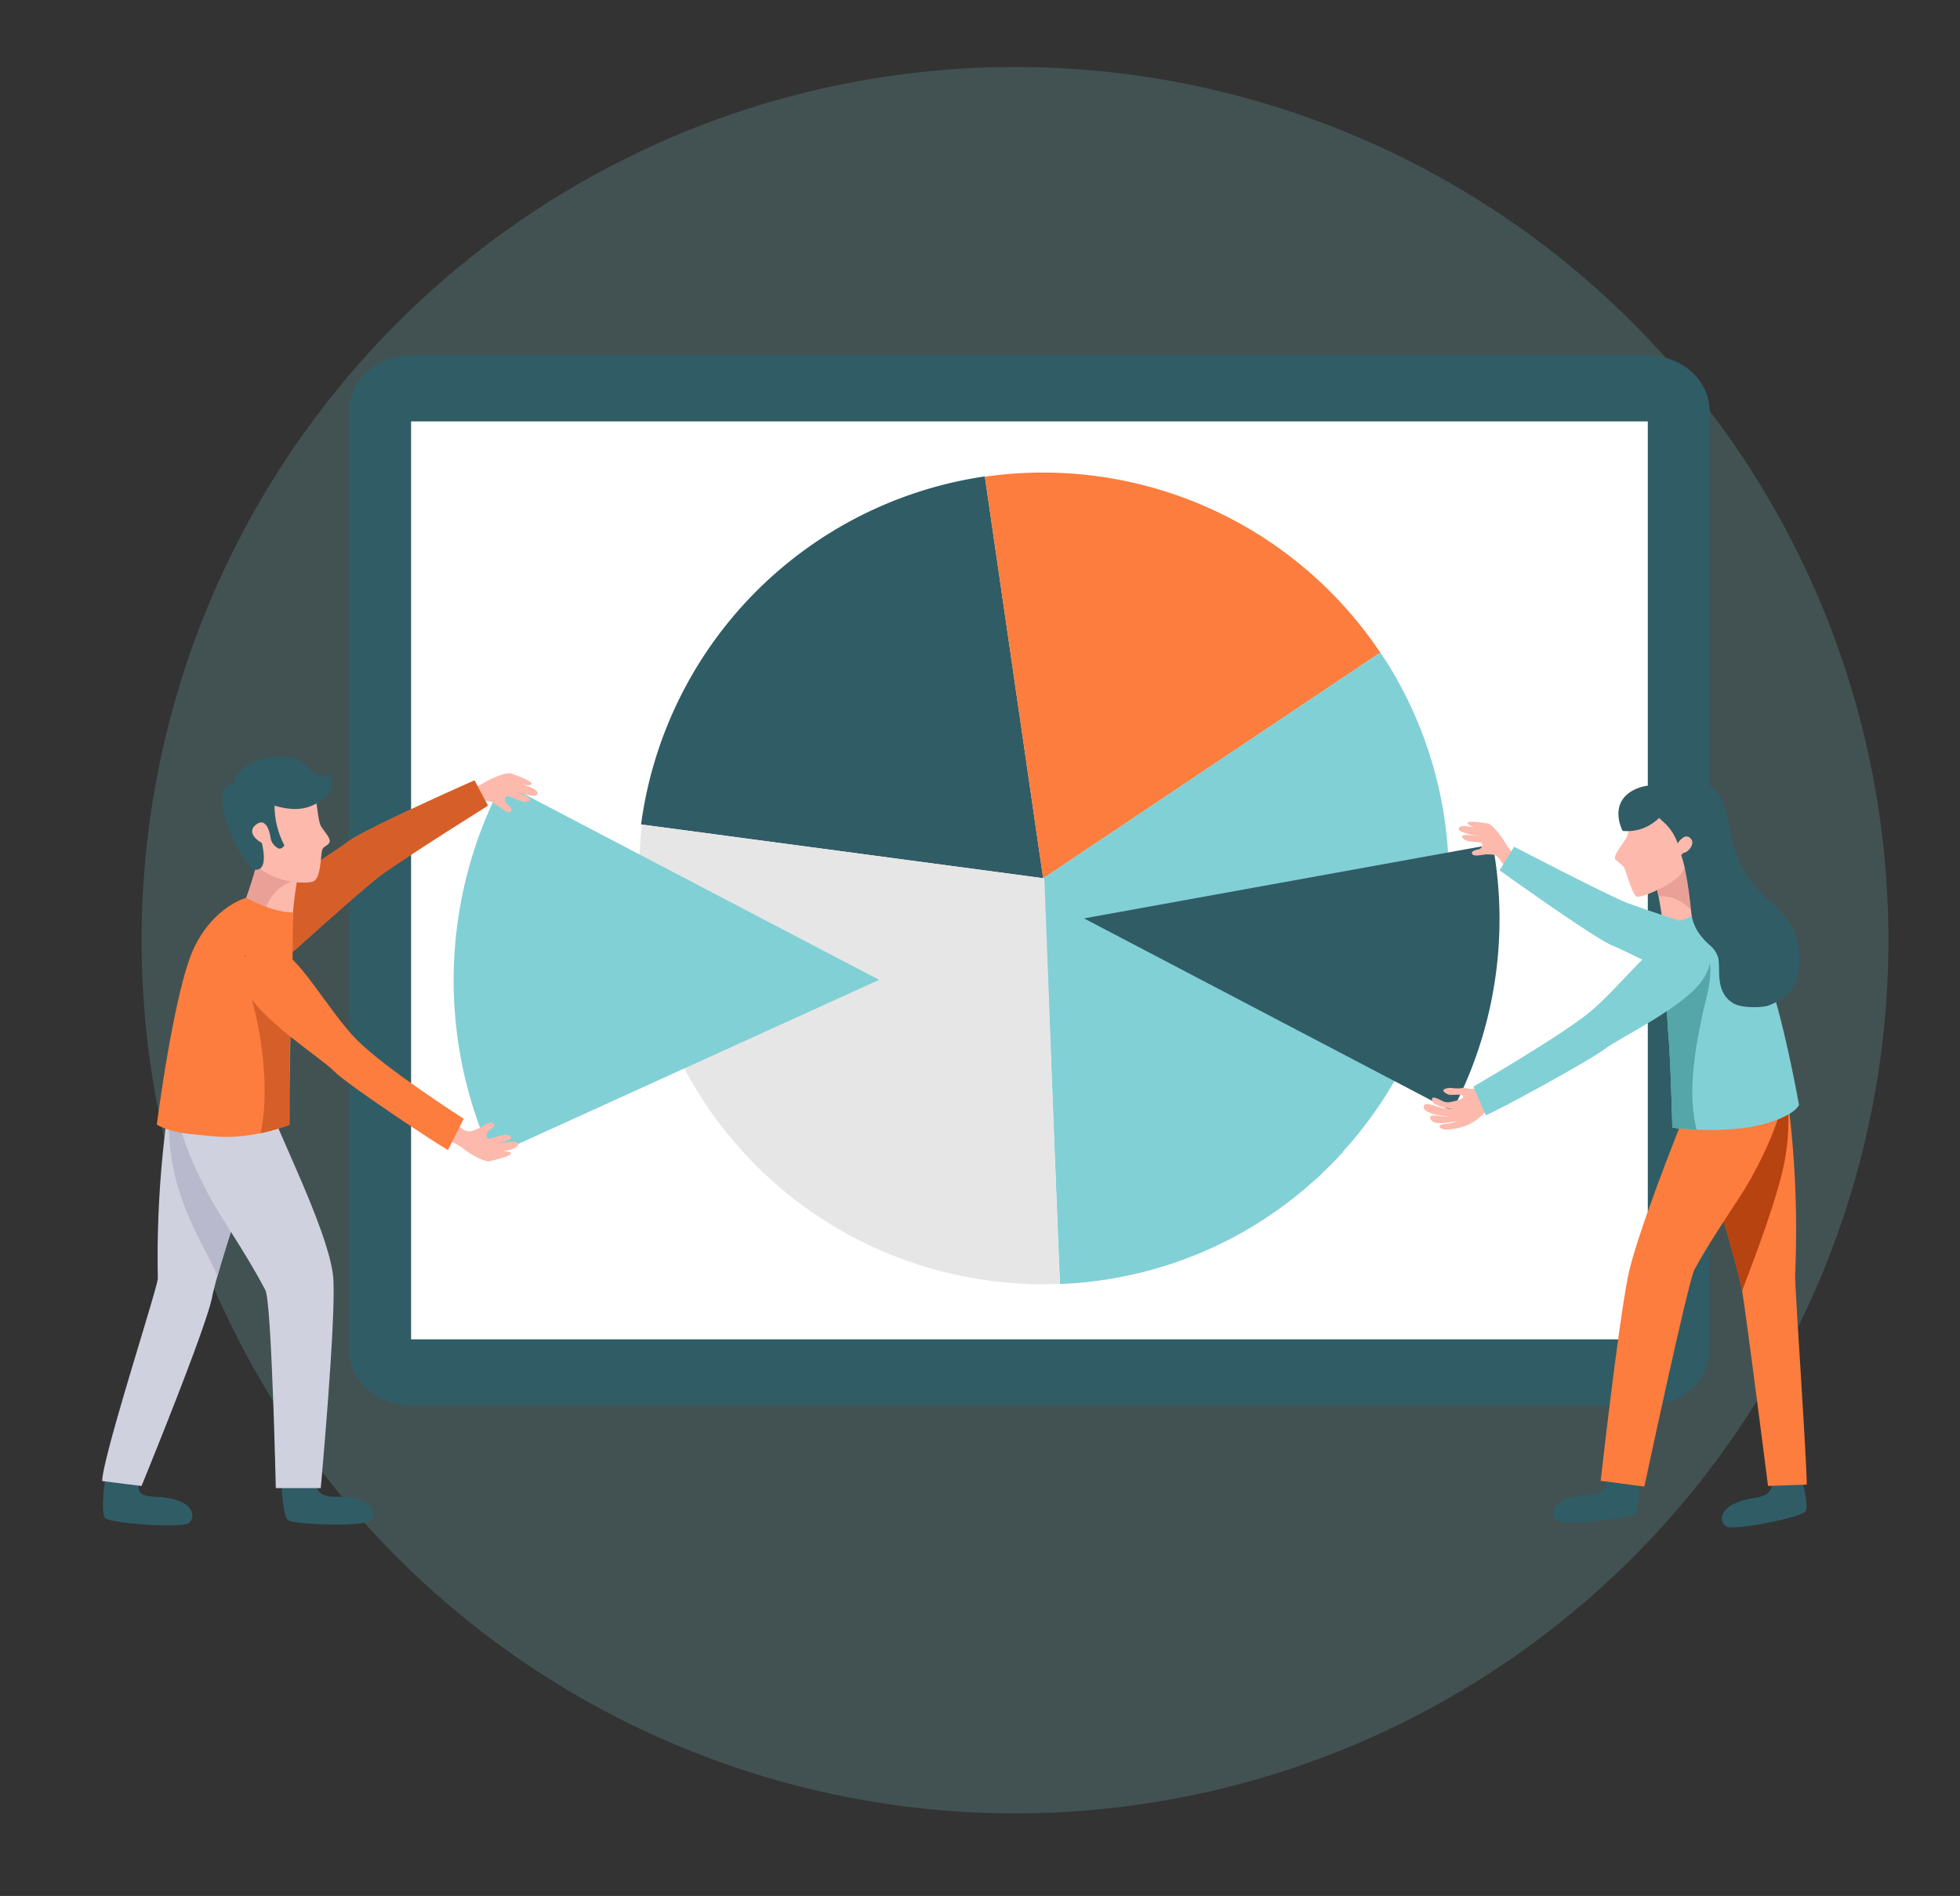<svg id="Capa_1" data-name="Capa 1" xmlns="http://www.w3.org/2000/svg" viewBox="0 0 364.5 352.68"><rect x="0" y="0" width="364.5" height="352.68" fill="#333333" stroke="none"/><defs><style>.cls-1,.cls-5{fill:#81d0d6;}.cls-1{opacity:0.2;}.cls-2{fill:#305c66;}.cls-3{fill:#fff;}.cls-4{fill:#fc7d3d;}.cls-6{fill:#e6e6e6;}.cls-7{fill:#fcb9ac;}.cls-8{fill:#d65e29;}.cls-9{fill:#e8a097;}.cls-10{fill:#d0d1de;}.cls-11{fill:#b8b9cd;}.cls-12{fill:#b74311;}.cls-13{fill:#54a6a8;}</style></defs><circle class="cls-1" cx="188.76" cy="174.89" r="162.43"/><path class="cls-2" d="M306.43,261.41h-230c-6.36,0-11.5-4.64-11.5-10.35V76.47c0-5.72,5.14-10.35,11.5-10.35h230c6.35,0,11.5,4.63,11.5,10.35V251.06C317.93,256.77,312.78,261.41,306.43,261.41Z"/><rect class="cls-3" x="76.45" y="78.39" width="229.99" height="170.75"/><path class="cls-2" d="M183.16,88.68,194,163.36h0l-74.78-10a75.55,75.55,0,0,1,64-64.75"/><path class="cls-4" d="M256.69,121.4l-62.7,42L183.16,88.68A75.51,75.51,0,0,1,256.69,121.4Z"/><path class="cls-5" d="M249.74,214.31q-.56.62-1.11,1.2c-.47.49-.95,1-1.43,1.46s-1,.95-1.45,1.41-1.05,1-1.59,1.45-.95.85-1.44,1.26-.89.75-1.35,1.11q-1.08.87-2.19,1.71l-1.35,1a75.14,75.14,0,0,1-8,5l-1.18.62-1.27.64c-1.26.63-2.54,1.22-3.84,1.76-.43.19-.86.37-1.3.54l-1.3.51c-.43.17-.87.33-1.3.48s-.88.32-1.32.46c-.88.31-1.78.6-2.68.86l-1.28.37-1.33.36c-.45.12-.89.23-1.34.33-1.33.32-2.68.6-4,.85-.93.17-1.86.32-2.8.45a72.57,72.57,0,0,1-7.77.7l-3-74.88,0-.59H194l62.7-42c.21.3.41.61.61.92s.59.91.88,1.37c0,0,0,0,0,0,.65,1,1.27,2.12,1.87,3.2a.91.91,0,0,1,.07.14c.62,1.12,1.21,2.25,1.76,3.4.23.46.45.92.66,1.39s.39.86.58,1.3l.56,1.32c.15.35.29.7.43,1.05a75.66,75.66,0,0,1-14.39,78.78Z"/><path class="cls-6" d="M197.06,238.84h-.22c-.88,0-1.77.05-2.66.05h-1.45c-1.44,0-2.88-.11-4.34-.22l-.84-.06-.81-.08-.51-.05h-.1l-1.71-.2-.35-.05q-3.56-.48-7-1.26c-.77-.18-1.53-.36-2.29-.57l-.66-.17-1.49-.42c-1.24-.37-2.45-.76-3.65-1.18l-.65-.22h0l-1.41-.53-1.42-.56-1.4-.59-.24-.1-1.49-.67-1.54-.73c-1-.49-2-1-3-1.53l-.08-.05-1.44-.81c-.61-.35-1.21-.71-1.81-1.08s-1.19-.75-1.78-1.13-1-.68-1.52-1-1-.7-1.5-1.06-.83-.6-1.23-.91c-1.46-1.1-2.87-2.26-4.24-3.45l-.92-.83a73.68,73.68,0,0,1-5.76-5.83c-.36-.4-.71-.8-1.05-1.21-.11-.12-.21-.24-.31-.37-.33-.39-.65-.78-1-1.18a.1.1,0,0,1-.05-.06c-.36-.44-.71-.89-1.06-1.34-.75-1-1.48-2-2.18-3-.27-.39-.54-.78-.79-1.18l-.34-.5-.27-.43-.16-.25-.53-.84c-.23-.37-.46-.74-.68-1.11l-.65-1.12-.36-.63-.28-.5-.45-.83c-.31-.56-.6-1.13-.88-1.7s-.49-1-.73-1.5a.09.09,0,0,1,0-.05c-.23-.49-.46-1-.68-1.48a.36.36,0,0,1,0-.09c-.45-1-.87-2-1.26-3a.87.87,0,0,1-.07-.17c-.19-.47-.37-.93-.53-1.4a.36.36,0,0,1,0-.09,1.59,1.59,0,0,1-.07-.2c-.14-.4-.29-.8-.43-1.19l0-.09h0l-.17-.48c-.15-.45-.3-.9-.44-1.34l-.37-1.21c0-.06,0-.12-.05-.18s0-.15-.07-.23l-.45-1.58a.44.44,0,0,1,0-.1c-.08-.29-.16-.59-.23-.88s-.1-.37-.15-.56l-.06-.26c-.1-.41-.19-.81-.28-1.22a.29.29,0,0,1,0-.09c0-.12,0-.24-.08-.36l-.27-1.3a1.16,1.16,0,0,1,0-.18c-.06-.3-.11-.6-.17-.9s-.09-.43-.12-.65-.09-.54-.14-.82-.09-.54-.13-.81c-.07-.47-.14-.93-.2-1.4,0-.1,0-.2,0-.3a1.37,1.37,0,0,1,0-.19c-.07-.51-.13-1-.18-1.52l0-.25c-.05-.43-.09-.87-.12-1.31,0-.16,0-.33,0-.49,0-.46-.07-.93-.1-1.4,0-.12,0-.23,0-.35,0-.53-.06-1.07-.07-1.61s0-1.07,0-1.61c0-.3,0-.6,0-.9V163c0-.36,0-.73,0-1.09s0-.91,0-1.36l.06-1.36c0-.12,0-.23,0-.34l0-.39a.91.91,0,0,1,0-.17l.09-1.15c0-.46.08-.93.13-1.4,0-.17,0-.35,0-.53.07-.61.14-1.21.22-1.82l74.78,10h0l.08.6Z"/><path class="cls-5" d="M163.49,182.27,93.44,145.6a79,79,0,0,0-2,69.44Z"/><path class="cls-2" d="M201.6,170.84l76-13.77a78.79,78.79,0,0,1,1.16,9.92,76.69,76.69,0,0,1-8.73,39.72Z"/><path class="cls-7" d="M95.15,143.9c-.8-.33-3.66.75-5.35,1.85a22,22,0,0,1-4.72,1.74,17.18,17.18,0,0,1,.35,2.78c0-.05,2.63-.46,2.9-.55.89-.28,1.58-1,2.6-.7a6.88,6.88,0,0,1,1.39.68c.53.29,1.84,1.6,2.49,1.35,1-.38-.61-1.5-.79-1.82s-.16-1.31.55-1.12c1,.26,2.67,1.43,3.73.94,1.33-.62-2.82-1.8-3.52-2.25,1.12.57,4.81,1.7,5.11,1,.58-1.24-3.33-1.89-4.41-2.43a5.34,5.34,0,0,0,3.08.66C100,145.6,95.94,144.24,95.15,143.9Z"/><path class="cls-7" d="M91.13,216c-.83.25-3.55-1.16-5.1-2.45a21.36,21.36,0,0,0-4.48-2.27,18.3,18.3,0,0,0,.67-2.72s2.55.76,2.81.88c.86.38,1.46,1.15,2.5,1A7.73,7.73,0,0,0,89,209.9c.57-.22,2-1.37,2.63-1,.93.49-.78,1.42-1,1.71s-.32,1.29.42,1.18c1-.14,2.81-1.11,3.8-.5,1.25.76-3,1.46-3.75,1.83,1.18-.44,5-1.13,5.2-.46.43,1.3-3.53,1.5-4.67,1.9a5.34,5.34,0,0,1,3.14-.29C96.1,214.87,92,215.75,91.13,216Z"/><path class="cls-4" d="M45.63,176.83a7.37,7.37,0,0,0,9.56-.41c4.39-3.95,12.58-11.26,15.24-13.3,3.7-2.85,20.31-13.26,20.31-13.26l-2.5-4.69s-20.7,9.16-23.62,11.46S44.7,169.14,44,173.26A3.77,3.77,0,0,0,45.63,176.83Z"/><path class="cls-8" d="M45.63,176.83a7.37,7.37,0,0,0,9.56-.41c4.39-3.95,12.58-11.26,15.24-13.3,3.7-2.85,20.31-13.26,20.31-13.26l-2.5-4.69s-20.7,9.16-23.62,11.46S44.7,169.14,44,173.26A3.77,3.77,0,0,0,45.63,176.83Z"/><path class="cls-7" d="M48.63,156.51c.11.12.2.24.32.35a21.85,21.85,0,0,0,3.33,2.9c.74.5,1.89.82,2.53,1.34.26.2.53.39.8.56-.37,2.08-1.29,7.55-1.15,9.68,0,0-6.65-.47-9.07-3.16C45.39,168.18,48.15,160.78,48.63,156.51Z"/><path class="cls-9" d="M55.26,163.72c.14-.82.26-1.55.35-2.06-.27-.17-.54-.36-.8-.56-.64-.52-1.79-.84-2.53-1.34a21.85,21.85,0,0,1-3.33-2.9c-.12-.11-.21-.23-.32-.35-.48,4.27-3.24,11.67-3.24,11.67a8.62,8.62,0,0,0,3.76,2.12A7.67,7.67,0,0,1,55.26,163.72Z"/><path class="cls-2" d="M52.31,275.21s.18,6.63,1.22,7.53,14.23,1.31,15.37.1.47-3.25-2.37-4c-3-.84-4.52,0-6.42-.81s-1.4-3.79-1.4-3.79Z"/><path class="cls-2" d="M19.59,275s-1,6.46,0,7.41,14.44,2,15.62.83S35.79,280,33,279.1c-3-1-4.45-.35-6.39-1.05-1.52-.56-.49-3.64-.49-3.64Z"/><path class="cls-10" d="M29.35,237.8a197.18,197.18,0,0,1,2.75-36.87,16.82,16.82,0,0,1,6.59,1.27c4,1.83,8.07,3.59,12.12,5.36-3.29,6.79-10.48,29-11.34,33.62-1.08,5.78-13.15,35.24-13.15,35.24L19,275.5C19.13,270.75,29.37,239.39,29.35,237.8Z"/><path class="cls-11" d="M44.33,204.82a65.45,65.45,0,0,0,6.52,2.65c-3.23,6.67-9.1,25.12-10.43,30-1-3.09-6-10.57-7.88-18.75a43.63,43.63,0,0,1-.62-16.69V202C36,202.26,40,202.71,44.33,204.82Z"/><path class="cls-10" d="M38.87,203.82c2.85,1,8,2.34,11.94,3.74C53.53,214.44,61.58,230.69,62,238c.46,8.11-2.35,38.82-2.35,38.82H51.29s-.77-34.62-1.94-36.84c-3.86-7.33-8.13-13.15-10.55-17.71-4.07-7.66-5.45-12.57-6.16-16.16-.32-1.58-1.7-6.88,1-8.54C35.84,198.23,36.49,203,38.87,203.82Z"/><path class="cls-4" d="M53.85,209.22s-7,2.84-13.93,2.17c-5.12-.49-7.77-.57-10.76-2.18,0,0,3.2-25,6.89-32.82S45.81,167,45.81,167s4.78,2.78,8.68,2.72c0,0-.09,15.33-.39,21.45S53.85,209.22,53.85,209.22Z"/><path class="cls-8" d="M54.19,188.94c0-.67,0-1.38.06-2.14a2.62,2.62,0,0,1,0-.28c0-.72,0-1.46.05-2.23v-.38c0-.85,0-1.71,0-2.58v0a4.9,4.9,0,0,1-.94-.06,21.61,21.61,0,0,1-6.68-3.09c-.35-.21-.73-.38-1.1-.56-.43,3.28,1,7.28,1.68,9.88,1.76,7.21,2.72,16.33,1.21,23.3a37.23,37.23,0,0,0,5.32-1.54s-.05-11.92.25-18c0-.54,0-1.17.07-1.84C54.18,189.21,54.18,189.08,54.19,188.94Z"/><path class="cls-4" d="M83.3,213.93l2.93-5.82s-14.56-9.32-19.88-14.69-11.08-16.3-15.13-17-8.15,1.55-5.8,7.2,14.26,13.13,16.68,15.62S80.92,212.59,83.3,213.93Z"/><path class="cls-7" d="M46.63,145.17s10.74-1.23,11.49.58.9,6.89,1.6,8,2,2.36,1.49,3.06-1,.52-1.29,1.3-.18,5.17-1.6,5.83S49.66,164.17,47,160,41.44,145.55,46.63,145.17Z"/><path class="cls-2" d="M43.94,146.18l7.12,3.3a16,16,0,0,0,1.83,7.78s-.64,1-1.32.43a2.64,2.64,0,0,1-1.26-1.89c-.16-1-.78-3.81-2.64-2.44s.1,3,1,3.4c0,0,1.51,5.41-1.36,5,0,0-2.65-1.68-4.93-8.18S42.16,145,43.94,146.18Z"/><path class="cls-2" d="M61.23,143.81s2.55,3.67-3.37,6.12-14.44-4-14.44-4,.22-3.22,4.94-4.59c3.53-1,6.84-.89,8.64,1.16C60.06,146,61.23,143.81,61.23,143.81Z"/><path class="cls-7" d="M314.49,158.93c-.1.12-.19.24-.3.35a21.27,21.27,0,0,1-3.12,2.88c-.7.5-1.8.84-2.4,1.36a8.12,8.12,0,0,1-.75.56c.41,2,1.45,7.22,1.37,9.28,0,0,6.39-.64,8.64-3.29C317.93,170.07,315.07,163,314.49,158.93Z"/><path class="cls-9" d="M314.63,159.86c-.1.11-.19.23-.3.34a20.81,20.81,0,0,1-3.12,2.89c-.7.49-1.8.84-2.4,1.35a6.74,6.74,0,0,1-.75.57c.09.43.21,1,.34,1.69h.08a7.59,7.59,0,0,1,7.66,5.74,6.25,6.25,0,0,0,1.93-1.44S315.21,164,314.63,159.86Z"/><path class="cls-2" d="M304.76,274.24s.33,6.38-.6,7.32-13.55,2.33-14.73,1.25-.69-3.07,2-4c2.84-1,4.33-.36,6.1-1.26s1.05-3.74,1.05-3.74Z"/><path class="cls-2" d="M334.81,274.13s1.77,6,.93,7.06-13.53,3.69-14.8,2.72-1-3,1.6-4.2c2.74-1.29,4.28-.74,6-1.8s.72-3.82.72-3.82Z"/><path class="cls-4" d="M333.83,237.29a189.82,189.82,0,0,0-1.73-35.53,16.18,16.18,0,0,0-6.36,1.06c-3.92,1.66-7.86,3.25-11.79,4.85,3,6.61,9.35,28.13,10.06,32.61.89,5.58,4.79,36.13,4.79,36.13l7.2-.24C336,271.6,333.76,238.82,333.83,237.29Z"/><path class="cls-12" d="M320.24,205.2a65.24,65.24,0,0,1-6.33,2.39c2.93,6.49,9.22,27.83,10.07,32.54,1.07-2.94,5.22-13.43,7.26-21.26a42,42,0,0,0,1-16v-.06C328.29,203,324.47,203.28,320.24,205.2Z"/><path class="cls-4" d="M325.83,201.54c-2.76.87-7.76,2.11-11.55,3.38-2.74,6.57-10.13,25.52-11.51,32.46-1.91,9.61-5.09,38.08-5.09,38.08l8.12,1.07s8.15-38.25,9.32-40.37c3.84-7,8-12.5,10.45-16.85,5.83-10.51,6.2-15.64,7-19.35C330.41,200.53,328.13,200.81,325.83,201.54Z"/><path class="cls-7" d="M276.63,153.17c.77.09,2.54,2.19,3.39,3.8A19.12,19.12,0,0,0,283,160.4a15.47,15.47,0,0,0-1.49,2s-1.86-1.51-2-1.7c-.57-.61-.81-1.45-1.73-1.69a7.12,7.12,0,0,0-1.39-.07c-.54,0-2.14.45-2.54,0-.6-.72,1.14-.9,1.42-1.07s.7-1,.06-1.13c-.89-.23-2.72,0-3.34-.89-.77-1.07,3-.18,3.75-.22-1.13-.05-4.52-.78-4.47-1.42.09-1.23,3.44,0,4.52,0a4.82,4.82,0,0,1-2.7-.84C272.12,152.4,275.86,153.09,276.63,153.17Z"/><path class="cls-5" d="M325.94,181.81a7.09,7.09,0,0,0-5-7.72c-5.41-1.72-15.47-5-18.46-6.16-4.17-1.69-20.89-10.39-20.89-10.39l-2.67,4.35s17.68,12.71,21,14,20.08,10.43,23.84,9A3.63,3.63,0,0,0,325.94,181.81Z"/><path class="cls-5" d="M325.94,181.81a7.09,7.09,0,0,0-5-7.72c-5.41-1.72-15.47-5-18.46-6.16-4.17-1.69-20.89-10.39-20.89-10.39l-2.67,4.35s17.68,12.71,21,14,20.08,10.43,23.84,9A3.63,3.63,0,0,0,325.94,181.81Z"/><path class="cls-5" d="M311,209.76a56,56,0,0,0,13.15.09c4.91-.62,9.38-2.43,10.41-4.29,0,0-3.59-20.41-7.37-27.87s-9.65-8.74-9.65-8.74-4.51,2.81-8.27,2.86c0,0,.53,14.74,1,20.61S311,209.76,311,209.76Z"/><path class="cls-13" d="M316.62,188.65c.54-2.52,1.84-6.41,1.34-9.55-.35.19-.71.37-1,.58a20.76,20.76,0,0,1-6.33,3.16,4.5,4.5,0,0,1-.9.08c.16,3.59.35,7.21.53,9.5.46,5.88.74,17.34.74,17.34s1.83.26,4.53.38C313.82,203.49,315.13,195.64,316.62,188.65Z"/><path class="cls-7" d="M317.39,152.2s-3-5.58-6.59-5.2-7.14,1.43-7.57,2.85.09,4.53-.78,6-2.61,3.5-2,4.07a20.17,20.17,0,0,1,1.64,1.48c.13.26,1.45,4.91,2.23,5.37s7.64-2.56,8.63-4.68S317.86,155.87,317.39,152.2Z"/><path class="cls-2" d="M311.89,147.17s-2.9,8.08-10.13,7.4c0,0-1.77-3.29,0-5.87C303.09,146.7,307.2,144.83,311.89,147.17Z"/><path class="cls-2" d="M334.51,176.71c-.37-4-2.36-6.35-5.25-8.93a21.61,21.61,0,0,1-7-10.85c-1.15-4.16-.59-8.15-4.57-11-3-2.14-7.7-.93-9.63.61a2.32,2.32,0,0,1-.06.44s-2.68,2.54,1.62,6.16a9.36,9.36,0,0,1,2.38,3.77,2.65,2.65,0,0,1,.9-1,1,1,0,0,1,1.54.11c.85.87-.42,2.48-1.23,2.6-.14,0-.34.22-.56.46.44,1.19,1.28,4.4,1.9,10.92a8.32,8.32,0,0,0,2.09,4.47c1.21,1.52,2.09,1.58,2.8,3.4s-.78,6.57,2.91,8.76c1.64,1,5.55.76,6.4.46C333.81,185.29,335,181.68,334.51,176.71Z"/><path class="cls-7" d="M276.12,202.09a5.77,5.77,0,0,1-2.94.43,3.24,3.24,0,0,0-1.38-.11,7.09,7.09,0,0,1-1.6,0,2.84,2.84,0,0,0-1.57.18c-.57.33.16.75.69,1s2.46-.24,2.77.33-2,1-2.47,1.09c-1.09.19-1.63-.45-2.59-.76-.55-.18-.86-.09-.66.55.15.48.71.69,1.14.87a5.92,5.92,0,0,0,2.88.49,7,7,0,0,1-2.73-.18c-.51-.13-2.57-1.07-2.85-.29-.55,1.57,4.52,2.19,5.4,1.88a8,8,0,0,1-2.76,0c-.55-.06-1.83-.25-1.39.63.65,1.29,3.52.5,4.87.38a9.53,9.53,0,0,1-2.58.54c-1.15.19-.61,1,.6,1a14.33,14.33,0,0,0,1.75-.19,8.91,8.91,0,0,0,5.09-2.68c.61-.55,2.3-.91,2.38-1.61C278.33,204.25,276.83,203,276.12,202.09Z"/><path class="cls-5" d="M276.33,207.46,274,202.13s15-8.7,21-13.34,13-14.72,17.14-14.89,7.87,2.57,4.82,7.87S301.18,193,298.47,195.11,278.85,206.44,276.33,207.46Z"/></svg>